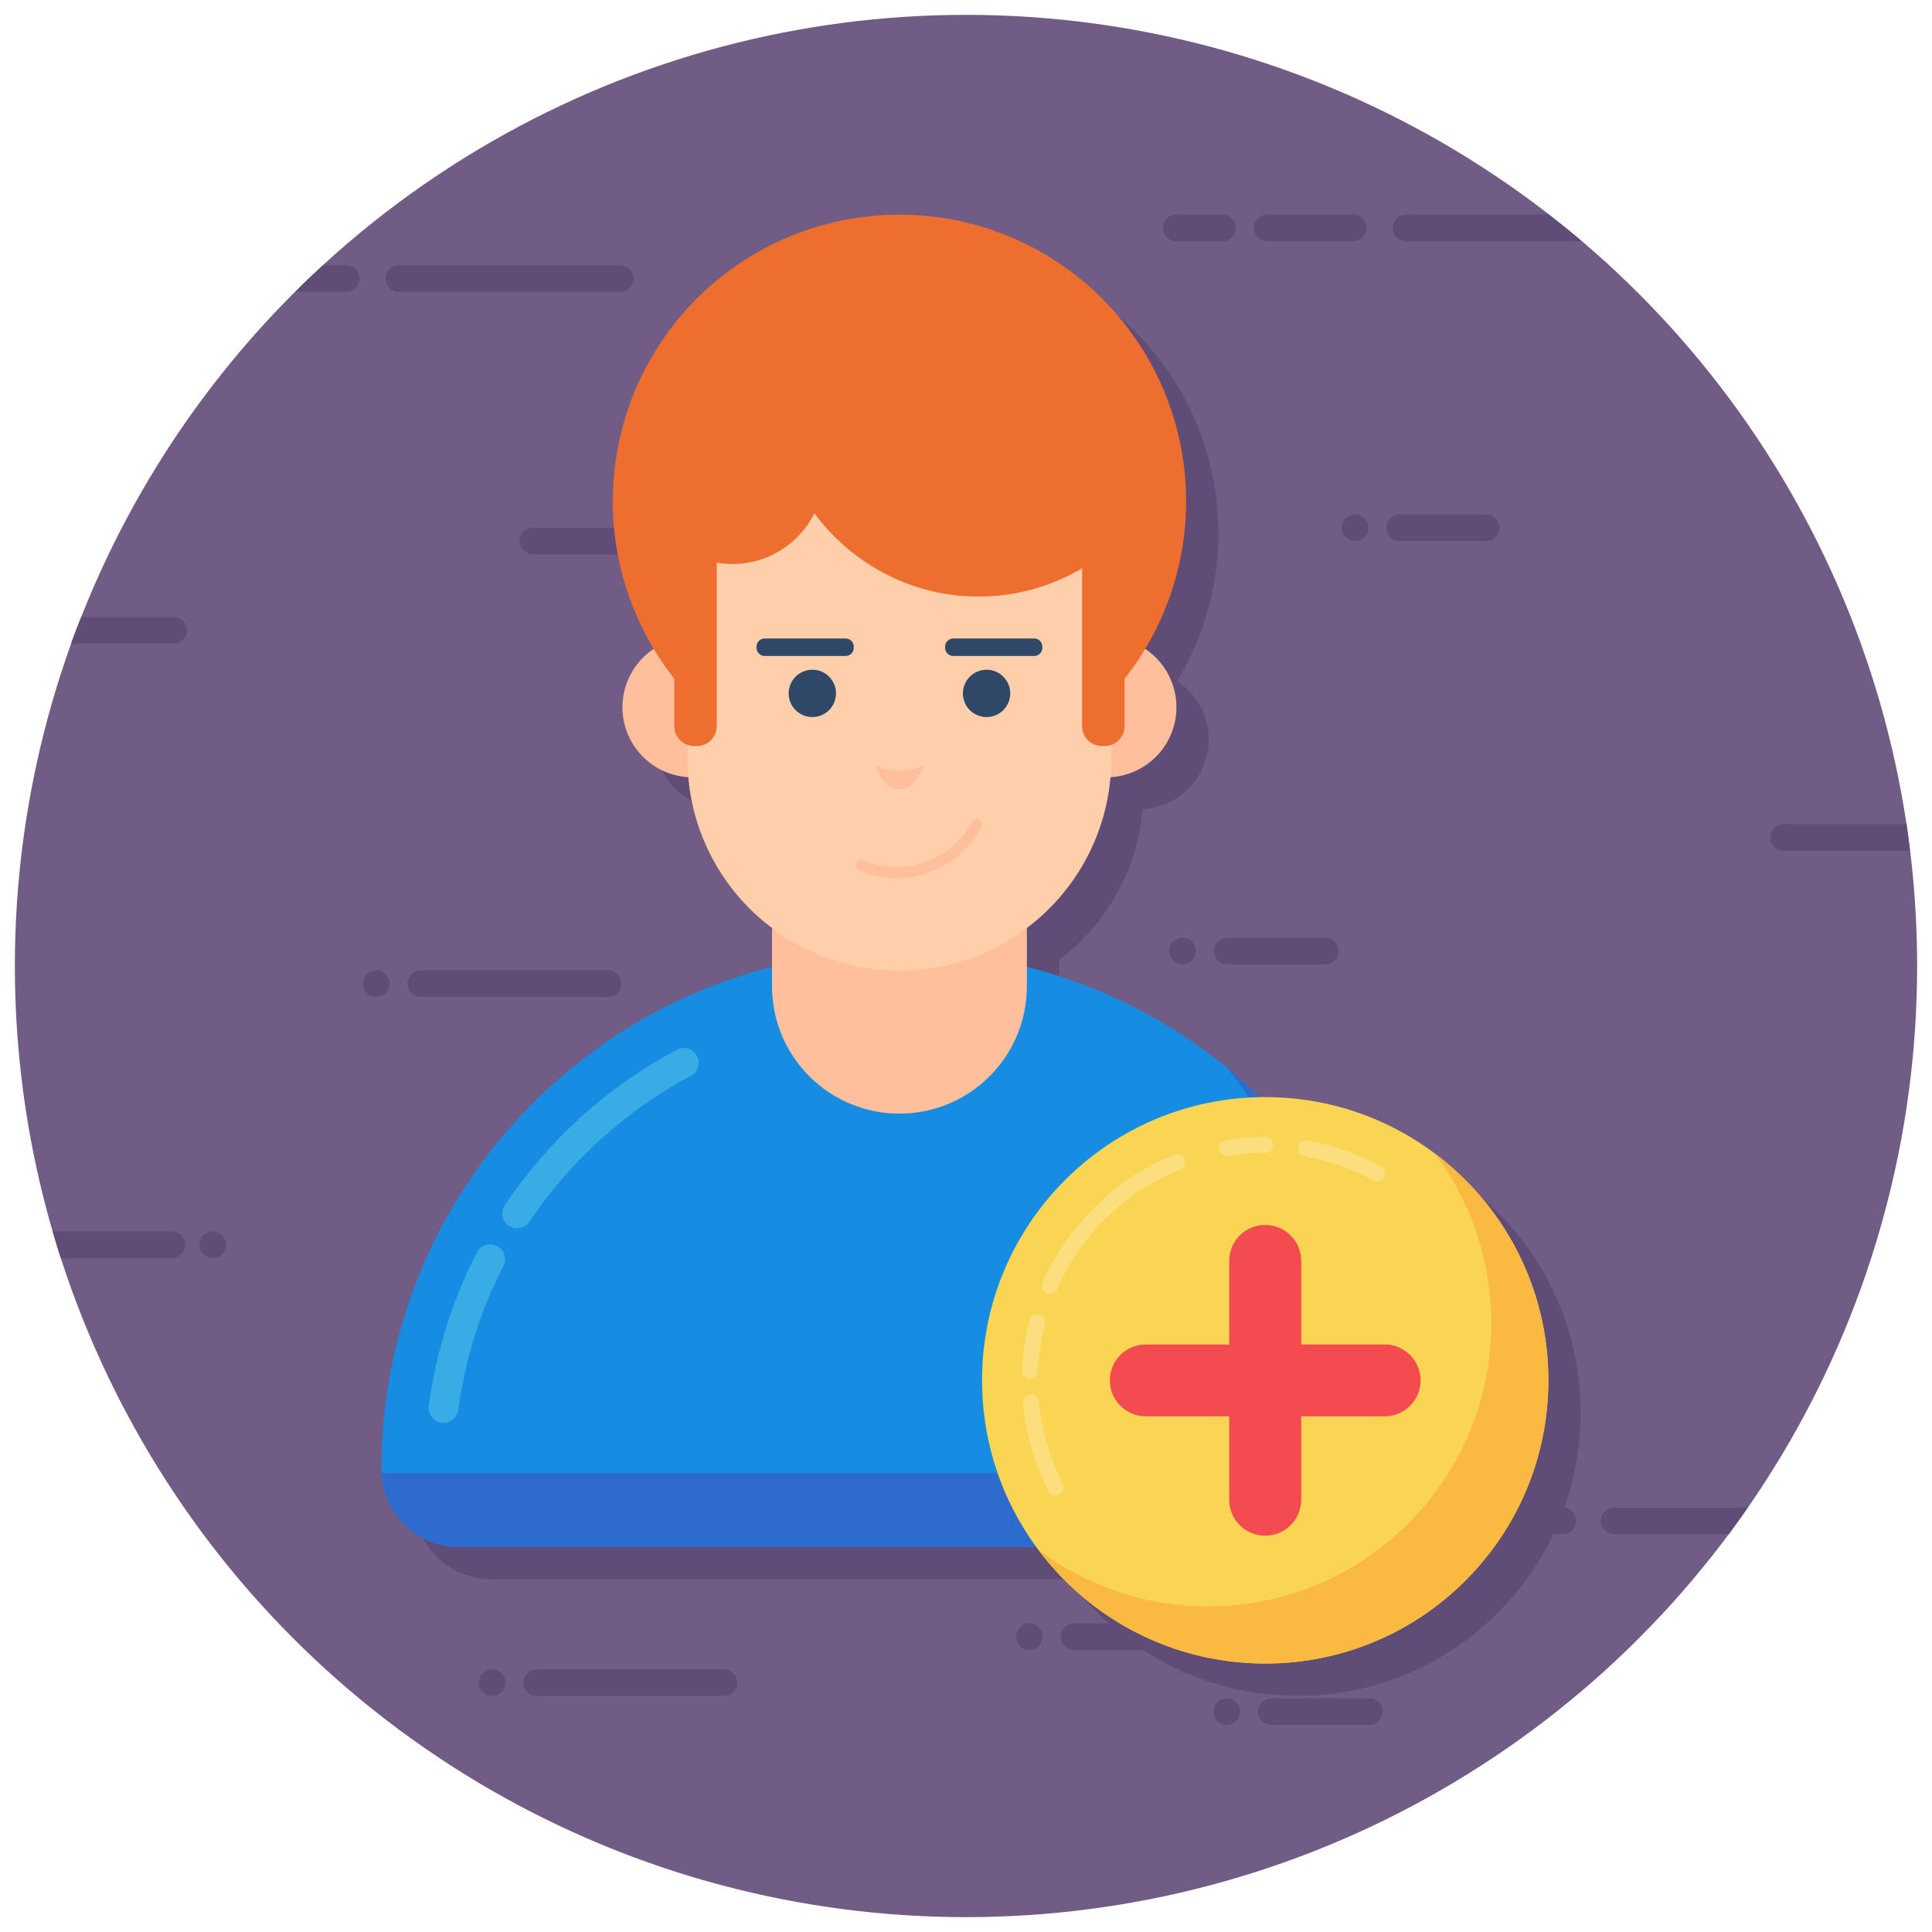 <svg xmlns="http://www.w3.org/2000/svg" enable-background="new 0 0 130 130" viewBox="0 0 130 130"><circle cx="65" cy="65" r="64" fill="#705C85"/><path fill="#5F4D77" d="M120.017 57.246h8.499c-.072-.597-.139-1.196-.227-1.788h-8.272c-.491 0-.894.402-.894.894S119.526 57.246 120.017 57.246zM99.993 36.403l-5.808-0c-.492 0-.894-.402-.894-.894l0 0c0-.492.402-.894.894-.894l5.808 0c.492 0 .894.402.894.894l0 0C100.887 36.001 100.485 36.403 99.993 36.403zM35.855 35.509l5.808 0c.492 0 .894.402.894.894l0 0c0 .492-.402.894-.894.894l-5.808-0c-.492 0-.894-.402-.894-.894l0 0C34.961 35.911 35.363 35.509 35.855 35.509zM44.662 35.509l3.108 0c.492 0 .894.402.894.894v0c0 .492-.402.894-.894.894l-3.108-0c-.492 0-.894-.402-.894-.894v0C43.768 35.911 44.171 35.509 44.662 35.509zM108.608 103.23h7.72c.437-.586.854-1.187 1.271-1.788h-8.991c-.491 0-.894.402-.894.894S108.117 103.23 108.608 103.23zM102.79 101.442h2.361c.492 0 .894.402.894.894l0 0c0 .492-.402.894-.894.894h-2.361c-.492 0-.894-.402-.894-.894l0 0C101.896 101.844 102.298 101.442 102.79 101.442zM11.576 82.865l-8.03-0c.174.599.351 1.196.542 1.788l7.488 0c.492 0 .894-.402.894-.894v-0C12.47 83.267 12.068 82.865 11.576 82.865z"/><circle cx="14.321" cy="83.759" r=".894" fill="#5F4D77"/><circle cx="91.185" cy="35.509" r=".894" fill="#5F4D77"/><path fill="#5F4D77" d="M11.683 43.307c.494 0 .895-.4.895-.895 0-.494-.401-.895-.895-.895L5.465 41.517c-.235.594-.471 1.187-.688 1.79H11.683zM23.293 19.639c.492 0 .894-.402.894-.894 0-.491-.402-.894-.894-.894h-1.564c-.636.584-1.263 1.178-1.875 1.788H23.293zM41.721 19.639l-14.886-0c-.492 0-.894-.402-.894-.894v0c0-.492.402-.894.894-.894l14.886 0c.492 0 .894.402.894.894v0C42.615 19.236 42.213 19.639 41.721 19.639zM91.068 16.229l-5.808-0c-.492 0-.894-.402-.894-.894v0c0-.492.402-.894.894-.894l5.808 0c.492 0 .894.402.894.894v0C91.962 15.826 91.559 16.229 91.068 16.229zM94.61 16.228l11.812 0c-.72-.612-1.455-1.207-2.202-1.788l-9.61 0c-.492 0-.894.402-.894.894S94.118 16.228 94.61 16.228zM82.26 16.229l-3.108-0c-.492 0-.894-.402-.894-.894v0c0-.492.402-.894.894-.894l3.108 0c.492 0 .894.402.894.894v0C83.154 15.826 82.751 16.229 82.26 16.229zM80.463 63.99c-0.0.5-.4.9-.89.9-.5-0-.9-.4-.9-.9 0-.49.4-.89.9-.89C80.063 63.1 80.463 63.5 80.463 63.99zM82.572 64.89l6.591 0c.494 0.0.895-.401.895-.895v0c0-.494-.401-.895-.895-.895h-6.591c-.49 0-.9.4-.9.89C81.673 64.48 82.083 64.89 82.572 64.89zM83.443 115.17c-0.0.5-.4.9-.89.9-.5-0-.9-.4-.9-.9 0-.49.4-.89.9-.89C83.043 114.28 83.443 114.68 83.443 115.17zM85.553 116.07l6.591 0c.494 0.0.895-.401.895-.895l0 0c0-.494-.401-.895-.895-.895l-6.591-0c-.49 0-.9.4-.9.89C84.653 115.66 85.063 116.07 85.553 116.07zM70.162 110.124c-0.0.5-.4.9-.89.9-.5-0-.9-.4-.9-.9 0-.49.4-.89.9-.89C69.762 109.234 70.162 109.634 70.162 110.124zM72.272 111.024l12.591 0c.494 0.0.895-.401.895-.895l0 0c0-.494-.401-.895-.895-.895l-12.591-0c-.49 0-.9.4-.9.89C71.372 110.614 71.782 111.024 72.272 111.024zM41.012 74.832c-0.0.5-.4.9-.89.9-.5-0-.9-.4-.9-.9 0-.49.4-.89.9-.89C40.612 73.942 41.012 74.343 41.012 74.832zM43.122 75.732l6.591 0c.494 0.0.895-.401.895-.895l0 0c0-.494-.401-.895-.895-.895l-6.591-0c-.49 0-.9.4-.9.89C42.222 75.322 42.632 75.732 43.122 75.732zM26.216 66.18c-0.0.5-.4.9-.89.9-.5-0-.9-.4-.9-.9 0-.49.4-.89.9-.89C25.816 65.29 26.216 65.69 26.216 66.18zM28.326 67.08l12.591 0c.494 0.0.895-.401.895-.895l0 0c0-.494-.401-.895-.895-.895H28.327c-.49 0-.9.4-.9.89C27.426 66.67 27.836 67.08 28.326 67.08zM34.014 113.216c-0.0.5-.4.9-.89.9-.5-0-.9-.4-.9-.9 0-.49.4-.89.9-.89C33.614 112.326 34.014 112.726 34.014 113.216zM36.124 114.116l12.591 0c.494 0.0.895-.401.895-.895v-0c0-.494-.401-.895-.895-.895H36.125c-.49 0-.9.4-.9.89C35.224 113.706 35.634 114.116 36.124 114.116z"/><path fill="#5F4D77" d="M87.309,75.992c-0.12,0-0.235,0.016-0.355,0.018
		c-4.306-4.178-9.683-7.257-15.687-8.776v-2.638c3.14-2.372,5.266-6.003,5.618-10.149
		c2.475-0.143,4.444-2.176,4.444-4.688c0-1.644-0.843-3.088-2.119-3.931
		c1.748-2.903,2.772-6.29,2.772-9.925c0-10.654-8.636-19.29-19.29-19.29
		c-10.654,0-19.29,8.637-19.29,19.29c0,3.635,1.024,7.023,2.772,9.925
		c-1.276,0.844-2.119,2.288-2.119,3.931c0,2.509,1.965,4.54,4.437,4.687
		c0.353,4.148,2.483,7.781,5.626,10.153v2.634c-15.099,3.822-26.282,17.504-26.282,33.796
		c0,2.896,2.348,5.244,5.244,5.244h38.849c3.466,4.742,9.053,7.835,15.379,7.835
		c10.522,0,19.05-8.536,19.05-19.058S97.831,75.992,87.309,75.992z"/><path fill="#168DE2" d="M90.133,104.102c2.896,0,5.244-2.348,5.244-5.244V98.857
						c0-19.251-15.599-34.862-34.862-34.862c-19.239,0-34.85,15.611-34.85,34.862v0
						c0,2.896,2.348,5.244,5.244,5.244H90.133z"/><path fill="#2E6BCE" d="M95.377,98.891c-0.003,2.882-2.364,5.211-5.246,5.211l-59.219,0
						c-1.448,0-2.757-0.59-3.712-1.534c-0.89-0.901-1.47-2.113-1.523-3.465
						c0.086,0.011,0.161,0.011,0.247,0.011l47.498-0c11.015,0,18.102-11.713,12.969-21.459
						c-1.094-2.077-2.392-4.031-3.866-5.833c0.922,0.751,1.813,1.556,2.65,2.392
						C91.49,80.529,95.386,89.253,95.377,98.891z"/><path fill="#FFBF9C" d="M51.947,52.303v14.056c0,4.736,3.839,8.574,8.575,8.574
							c4.736,0,8.575-3.839,8.575-8.574V52.303H51.947z"/><circle cx="74.444" cy="47.588" r="4.715" fill="#FFBF9C"/><circle cx="46.599" cy="47.588" r="4.715" fill="#FFBF9C"/><circle cx="60.522" cy="33.731" r="19.29" fill="#ED6E2E"/><path fill="#FFCEAB" d="M74.776,39.53v11.523c0,7.873-6.376,14.258-14.258,14.258
					c-7.873,0-14.258-6.385-14.258-14.258V39.53c0-0.776,0.065-1.543,0.185-2.283
					c0.85,0.453,1.811,0.702,2.846,0.702c2.412,0,4.5-1.386,5.508-3.41
					c2.365,3.197,6.089,5.35,10.257,5.581c3.613,0.203,6.949-0.998,9.499-3.105
					C74.702,37.83,74.776,38.67,74.776,39.53z"/><path fill="#ED6E2E" d="M74.34 50.197H74.145c-.736 0-1.333-.597-1.333-1.333V36.842c0-.736.597-1.333 1.333-1.333h.194c.736 0 1.333.597 1.333 1.333v12.023C75.672 49.601 75.076 50.197 74.34 50.197zM46.898 50.197h-.194c-.736 0-1.333-.597-1.333-1.333V36.842c0-.736.597-1.333 1.333-1.333h.194c.736 0 1.333.597 1.333 1.333v12.023C48.231 49.601 47.634 50.197 46.898 50.197z"/><circle cx="54.66" cy="46.657" r="1.593" fill="#2F4867"/><circle cx="66.384" cy="46.657" r="1.593" fill="#2F4867"/><path fill="#2F4867" d="M69.588 44.139h-5.443c-.303 0-.549-.246-.549-.549v-.08c0-.303.246-.549.549-.549h5.443c.303 0 .549.246.549.549v.08C70.137 43.894 69.891 44.139 69.588 44.139zM56.898 44.139h-5.443c-.303 0-.549-.246-.549-.549v-.08c0-.303.246-.549.549-.549h5.443c.303 0 .549.246.549.549v.08C57.447 43.894 57.201 44.139 56.898 44.139z"/><path fill="#FFBF9C" d="M62.159 51.484c-.352.987-.955 1.636-1.645 1.636-.682 0-1.286-.649-1.637-1.636.495.257 1.048.392 1.637.392C61.103 51.877 61.663 51.741 62.159 51.484zM60.332 59.087c-.284 0-.57-.019-.856-.058-.27-.036-.54-.09-.807-.164-.273-.074-.561-.178-.881-.317-.186-.082-.272-.301-.19-.487.06-.134.193-.222.34-.222.051 0 .1.011.148.032.28.123.535.215.777.282.479.131.974.197 1.471.197 2.098 0 4.079-1.188 5.047-3.028.064-.121.19-.197.328-.197.06 0 .118.014.173.043.087.045.151.123.18.217.029.095.02.195-.026.282C64.941 57.745 62.702 59.087 60.332 59.087z"/><path fill="#39ACE5" d="M29.845 95.737c-.044 0-.088-.003-.133-.009-.548-.073-.933-.576-.859-1.123.481-3.616 1.571-7.093 3.237-10.334.254-.491.854-.685 1.347-.432.491.252.685.855.433 1.346-1.562 3.038-2.583 6.296-3.034 9.684C30.768 95.372 30.339 95.737 29.845 95.737zM34.794 82.649c-.191 0-.385-.055-.556-.169-.459-.307-.581-.928-.274-1.387 2.932-4.375 6.936-7.994 11.577-10.463.487-.26 1.093-.074 1.353.413.26.488.074 1.093-.413 1.353-4.353 2.315-8.105 5.708-10.854 9.811C35.432 82.494 35.116 82.649 34.794 82.649z"/><path fill="#FAD553" d="M104.188,92.879c0,10.522-8.528,19.058-19.05,19.058
			c-10.53,0-19.058-8.536-19.058-19.058s8.528-19.058,19.058-19.058
			C95.659,73.821,104.188,82.357,104.188,92.879z"/><path fill="#FAB941" d="M104.184,92.88c0,10.524-8.529,19.053-19.042,19.053
			c-6.244,0-11.79-2.993-15.255-7.628c3.186,2.382,7.134,3.787,11.404,3.787
			c10.524,0,19.053-8.54,19.053-19.053c0-4.28-1.416-8.25-3.808-11.436
			C101.181,81.079,104.184,86.636,104.184,92.88z"/><path fill="#FCDE7E" d="M92.677 79.49c-.087 0-.175-.021-.257-.065-1.453-.791-3.014-1.336-4.64-1.62-.292-.051-.487-.329-.436-.621.05-.293.332-.486.62-.436 1.741.304 3.413.888 4.969 1.735.26.141.356.467.215.728C93.051 79.389 92.867 79.49 92.677 79.49zM82.543 77.787c-.258 0-.485-.186-.528-.449-.048-.292.15-.568.442-.617.88-.146 1.782-.219 2.68-.219.296 0 .536.24.536.536s-.24.536-.536.536c-.839 0-1.683.069-2.506.205C82.602 77.785 82.573 77.787 82.543 77.787zM70.635 87.047c-.072 0-.146-.015-.216-.046-.271-.119-.395-.436-.276-.707 1.707-3.872 4.932-7.005 8.85-8.596.272-.111.589.02.699.295.112.274-.02.587-.294.699-3.663 1.487-6.677 4.416-8.271 8.034C71.037 86.928 70.84 87.047 70.635 87.047zM69.311 92.787c-.006 0-.014 0-.021-.001-.296-.012-.527-.261-.515-.557.045-1.147.211-2.289.492-3.392.074-.287.361-.462.653-.387.287.073.46.365.387.652-.263 1.031-.417 2.097-.459 3.169C69.835 92.56 69.598 92.787 69.311 92.787zM71.031 100.616c-.195 0-.382-.106-.478-.292-.947-1.849-1.525-3.835-1.719-5.903-.027-.295.19-.556.484-.584.3-.03.556.189.585.485.18 1.931.721 3.786 1.606 5.513.135.263.03.587-.233.722C71.197 100.597 71.114 100.616 71.031 100.616z"/><path fill="#F34B50" d="M95.589,92.883L95.589,92.883c0,1.335-1.082,2.417-2.417,2.417H87.555v5.616
			c0,1.335-1.082,2.417-2.417,2.417h-0.009c-1.335,0-2.417-1.082-2.417-2.417v-5.616h-5.617
			c-1.335,0-2.417-1.082-2.417-2.417v-0c0-1.335,1.082-2.417,2.417-2.417h5.617v-5.625
			c0-1.335,1.082-2.417,2.417-2.417h0.009c1.335,0,2.417,1.082,2.417,2.417v5.625h5.617
			C94.507,90.466,95.589,91.548,95.589,92.883z"/></svg>